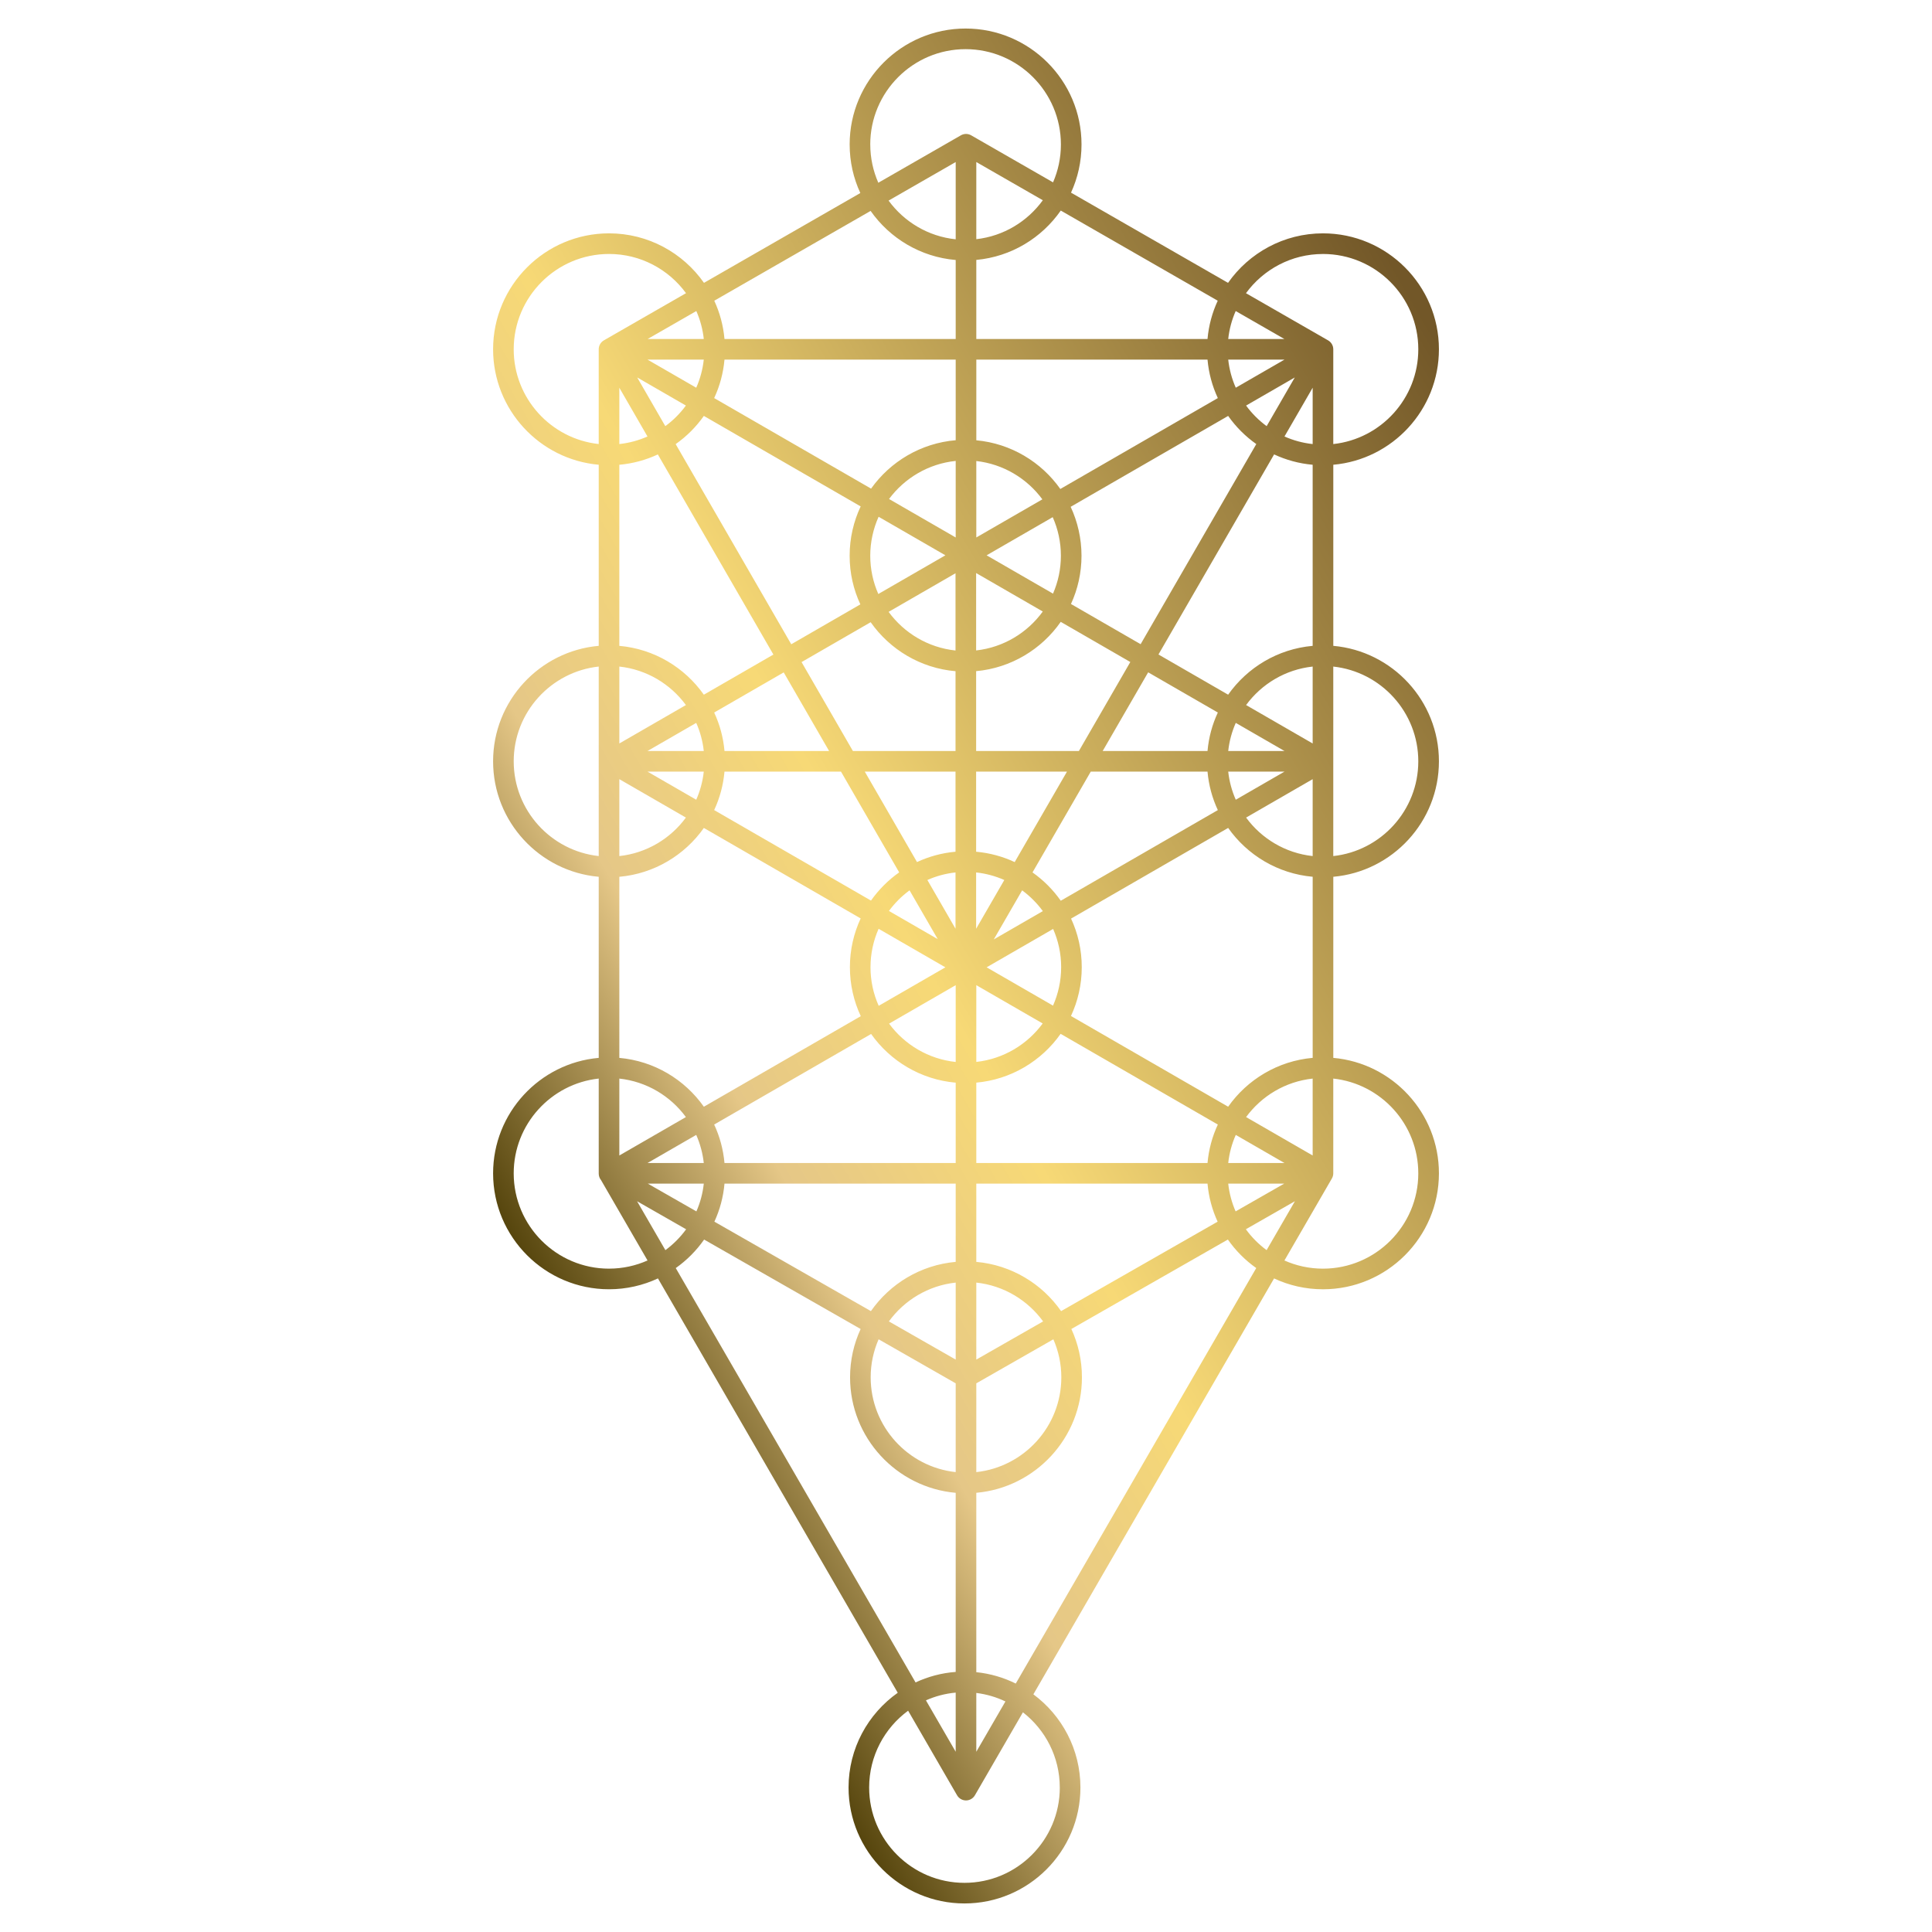 <?xml version="1.0" encoding="UTF-8"?><svg id="Layer_2" xmlns="http://www.w3.org/2000/svg" xmlns:xlink="http://www.w3.org/1999/xlink" viewBox="0 0 1500 1500"><defs><style>.cls-1{fill:url(#New_Gradient_Swatch_2);stroke-width:0px;}</style><linearGradient id="New_Gradient_Swatch_2" x1="394.14" y1="954.62" x2="1242.76" y2="464.66" gradientUnits="userSpaceOnUse"><stop offset="0" stop-color="#56450d"/><stop offset=".21" stop-color="#e5c787"/><stop offset=".39" stop-color="#f7d976"/><stop offset=".99" stop-color="#725728"/></linearGradient></defs><path class="cls-1" d="M382.84,910.97c0,49.63,40.38,90.01,90.01,90.01,13.56,0,26.43-3.02,37.98-8.42l186.18,321.7c-23.09,16.31-38.19,43.2-38.19,73.56,0,49.63,40.38,90.01,90.01,90.01s90.01-40.38,90.01-90.01c0-29.62-14.38-55.94-36.53-72.35l186.88-322.9c11.55,5.4,24.41,8.42,37.98,8.42,49.63,0,90.01-40.38,90.01-90.01,0-46.93-36.11-85.58-82.01-89.65v-140.6c45.9-4.06,82.01-42.71,82.01-89.65s-36.11-85.58-82.01-89.65v-140.6c45.9-4.06,82.01-42.71,82.01-89.65,0-49.63-40.38-90.01-90.01-90.01-30.46,0-57.43,15.21-73.72,38.43l-121.91-70.03c5.23-11.4,8.15-24.07,8.15-37.41,0-49.63-40.38-90.01-90.01-90.01s-90.01,40.38-90.01,90.01c0,13.46,2.97,26.23,8.29,37.71l-121.39,69.73c-16.29-23.22-43.26-38.43-73.72-38.43-49.63,0-90.01,40.38-90.01,90.01,0,46.93,36.11,85.58,82.01,89.65v140.6c-45.9,4.06-82.01,42.71-82.01,89.65s36.11,85.58,82.01,89.65v140.6c-45.9,4.06-82.01,42.71-82.01,89.65ZM472.85,984.98c-40.81,0-74.01-33.2-74.01-74.01,0-38.1,28.95-69.56,66.01-73.57v73.76c0,1.91.67,3.66,1.78,5.04l36.13,62.43c-9.16,4.06-19.27,6.34-29.92,6.34ZM742,279.19v62.59c-27.07,2.29-50.76,16.61-65.7,37.59l-121.82-70.3c4.3-9.22,7.07-19.29,8.01-29.88h179.51ZM937.51,279.19c.94,10.59,3.71,20.65,8.01,29.88l-122.29,70.57c-14.8-20.95-38.32-35.32-65.22-37.8v-62.65h179.51ZM824.01,1069.37c0,38.1-28.95,69.56-66.01,73.57v-68.92l59.83-34.19c3.96,9.06,6.18,19.05,6.18,29.55ZM718.9,1320.15c7.18-3.19,14.94-5.27,23.1-6.01v45.92l-23.1-39.91ZM758,1314.4c8,.99,15.61,3.25,22.61,6.6l-22.61,39.06v-45.66ZM682.17,1039.82l59.83,34.19v68.92c-37.06-4-66.01-35.46-66.01-73.57,0-10.5,2.21-20.49,6.18-29.55ZM675.86,750.92c0-10.6,2.26-20.69,6.29-29.81l51.84,29.92-51.77,29.88c-4.08-9.17-6.37-19.31-6.37-29.98ZM494.7,293.04l37.83,21.83c-4.48,6.11-9.88,11.51-15.99,15.99l-21.84-37.83ZM502.7,338.89c-6.81,3.02-14.15,5.04-21.85,5.87v-43.71l21.85,37.84ZM546.47,322.92l121.75,70.26c-5.48,11.62-8.56,24.6-8.56,38.28s2.99,26.28,8.32,37.78l-53.66,30.97-89.74-155.4c8.49-5.98,15.9-13.4,21.88-21.88ZM975.38,344.78l-89.8,155.37-54.08-31.21c5.25-11.42,8.18-24.11,8.18-37.47s-3.02-26.43-8.42-37.98l122.28-70.57c5.97,8.48,13.37,15.88,21.85,21.86ZM967.46,314.88l37.81-21.82-21.85,37.8c-6.1-4.48-11.49-9.87-15.96-15.98ZM823.87,750.92c0,10.62-2.27,20.72-6.31,29.85l-51.55-29.75,51.63-29.79c4,9.09,6.24,19.13,6.24,29.69ZM997.29,902.97h-43.7c.83-7.69,2.85-15.03,5.86-21.83l37.84,21.83ZM967.46,867.29c11.99-16.34,30.51-27.6,51.69-29.88v59.71l-51.69-29.83ZM937.51,902.97h-179.51v-62.41c27.02-2.43,50.64-16.85,65.47-37.89l122.05,70.43c-4.3,9.22-7.07,19.29-8.01,29.88ZM757.86,677.36c7.71.83,15.06,2.86,21.88,5.88l-21.88,37.85v-43.74ZM757.86,661.28v-62.19h70.53l-40.59,70.23c-9.24-4.31-19.32-7.1-29.93-8.04ZM741.86,661.28c-10.6.94-20.67,3.72-29.9,8.02l-40.54-70.21h70.44v62.19ZM741.86,677.36v43.71l-21.85-37.84c6.81-3.02,14.15-5.04,21.85-5.87ZM758,824.47v-59.59l51.54,29.74c-11.96,16.29-30.43,27.53-51.54,29.85ZM771.58,729.34l22.01-38.07c6.14,4.51,11.56,9.95,16.06,16.11l-38.06,21.97ZM801.64,677.34l45.23-78.26h90.64c.94,10.59,3.71,20.65,8.01,29.88l-121.94,70.37c-5.99-8.53-13.42-15.98-21.94-21.99ZM953.59,599.08h43.7l-37.84,21.83c-3.01-6.81-5.03-14.14-5.86-21.83ZM997.29,583.08h-43.7c.83-7.69,2.85-15.03,5.86-21.83l37.84,21.83ZM967.46,547.4c11.99-16.34,30.51-27.6,51.69-29.88v59.71l-51.69-29.83ZM937.51,583.08h-81.39l35.31-61.09,54.09,31.21c-4.3,9.22-7.07,19.29-8.01,29.88ZM837.64,583.08h-79.77v-62c27.16-2.46,50.87-17.04,65.68-38.27l54.03,31.18-39.93,69.09ZM741.86,505.05c-21.3-2.24-39.92-13.56-51.95-30l51.95-29.98v59.98ZM757.86,444.91l51.75,29.87c-11.94,16.48-30.5,27.87-51.75,30.22v-60.09ZM823.67,431.46c0,10.46-2.19,20.4-6.12,29.43l-51.55-29.75,51.32-29.62c4.07,9.16,6.35,19.28,6.35,29.94ZM758,417.29v-59.35c21,2.36,39.36,13.55,51.29,29.75l-51.29,29.6ZM742,417.29l-51.76-29.87c12.06-16.23,30.6-27.38,51.76-29.56v59.44ZM734,431.14l-52.08,30.05c-4.01-9.11-6.26-19.16-6.26-29.73s2.33-21,6.49-30.24l51.85,29.92ZM675.99,483.09c14.89,21.19,38.67,35.69,65.88,38.03v61.96h-79.68l-39.86-69.03,53.66-30.97ZM643.71,583.08h-81.21c-.94-10.59-3.71-20.65-8.01-29.88l53.98-31.15,35.24,61.03ZM546.41,583.08h-43.7l37.84-21.83c3.01,6.81,5.03,14.14,5.86,21.83ZM502.71,599.08h43.7c-.83,7.69-2.85,15.03-5.86,21.83l-37.84-21.83ZM532.54,634.77c-11.99,16.34-30.51,27.6-51.69,29.88v-59.71l51.69,29.83ZM562.49,599.08h90.45l45.18,78.23c-8.49,5.99-15.91,13.41-21.89,21.9l-121.75-70.26c4.3-9.22,7.07-19.29,8.01-29.88ZM706.17,691.25l21.87,37.87-37.87-21.85c4.49-6.12,9.89-11.52,16-16.01ZM742,764.88v59.63c-21.18-2.25-39.71-13.47-51.73-29.77l51.73-29.85ZM742,840.58v62.39h-179.51c-.94-10.59-3.71-20.65-8.01-29.88l121.85-70.32c14.89,21.05,38.58,35.45,65.66,37.81ZM546.41,902.97h-43.7l37.84-21.83c3.01,6.81,5.03,14.14,5.86,21.83ZM502.97,918.97h43.45c-.82,7.58-2.79,14.83-5.74,21.55l-37.71-21.55ZM532.72,954.4c-4.51,6.19-9.94,11.67-16.11,16.21l-21.98-37.97,38.09,21.77ZM562.49,918.97h179.51v60.75c-27.22,2.41-50.99,16.98-65.83,38.23l-121.52-69.45c4.21-9.13,6.92-19.08,7.85-29.53ZM742,995.8v59.78l-51.87-29.64c11.98-16.48,30.58-27.84,51.87-30.14ZM758,1055.58v-59.78c21.29,2.3,39.88,13.66,51.87,30.14l-51.87,29.64ZM758,979.72v-60.75h179.51c.93,10.46,3.64,20.4,7.85,29.53l-121.52,69.45c-14.84-21.25-38.62-35.83-65.83-38.23ZM953.59,918.97h43.45l-37.71,21.55c-2.94-6.73-4.92-13.97-5.74-21.55ZM1005.37,932.63l-21.98,37.97c-6.17-4.54-11.61-10.01-16.11-16.21l38.09-21.77ZM953.53,859.25l-122.04-70.43c5.37-11.52,8.38-24.36,8.38-37.9s-2.98-26.25-8.3-37.73l121.97-70.39c14.86,21.09,38.53,35.53,65.62,37.92v140.6c-27.09,2.4-50.76,16.84-65.62,37.92ZM967.46,634.77l51.69-29.83v59.71c-21.18-2.29-39.7-13.54-51.69-29.88ZM953.53,539.36l-54.1-31.22,89.79-155.34c9.24,4.31,19.32,7.1,29.93,8.04v140.6c-27.09,2.4-50.76,16.84-65.62,37.92ZM997.27,338.88l21.88-37.85v43.74c-7.71-.83-15.06-2.86-21.88-5.88ZM997.29,279.19l-37.84,21.83c-3.01-6.81-5.03-14.14-5.86-21.83h43.7ZM953.59,263.19c.83-7.64,2.82-14.93,5.8-21.7l37.78,21.7h-43.58ZM540.55,301.03l-37.84-21.83h43.7c-.83,7.69-2.85,15.03-5.86,21.83ZM502.84,263.19l37.78-21.7c2.98,6.77,4.98,14.06,5.8,21.7h-43.58ZM510.74,352.82l89.72,155.38-54,31.16c-14.86-21.09-38.53-35.53-65.62-37.92v-140.6c10.6-.94,20.67-3.72,29.9-8.02ZM532.54,547.4l-51.69,29.83v-59.71c21.18,2.29,39.7,13.54,51.69,29.88ZM546.47,642.81l121.75,70.26c-5.36,11.51-8.36,24.34-8.36,37.86s3.03,26.46,8.44,38.02l-121.83,70.31c-14.86-21.09-38.53-35.53-65.62-37.92v-140.6c27.09-2.4,50.76-16.84,65.62-37.92ZM532.54,867.29l-51.69,29.83v-59.71c21.18,2.29,39.7,13.54,51.69,29.88ZM524.66,984.53c8.56-6.05,16.02-13.55,22.02-22.14l121.52,69.45c-5.27,11.43-8.21,24.14-8.21,37.53,0,46.93,36.11,85.58,82.01,89.65v139.05c-11.06.83-21.56,3.68-31.16,8.16l-186.18-321.7ZM822.83,1387.82c0,40.81-33.2,74.01-74.01,74.01s-74.01-33.2-74.01-74.01c0-24.45,11.92-46.15,30.25-59.64l38.01,65.68c1.43,2.47,4.07,3.99,6.92,3.99s5.49-1.52,6.92-3.99l37.29-64.43c17.39,13.55,28.61,34.68,28.61,58.39ZM788.64,1307.11c-9.41-4.66-19.74-7.73-30.64-8.84v-139.26c45.9-4.06,82.01-42.71,82.01-89.65,0-13.39-2.94-26.1-8.21-37.53l121.52-69.45c6,8.59,13.46,16.1,22.02,22.14l-186.7,322.59ZM1101.16,910.97c0,40.81-33.2,74.01-74.01,74.01-10.65,0-20.76-2.28-29.92-6.34l36.84-63.66c.71-1.22,1.08-2.6,1.08-4.01v-73.57c37.06,4,66.01,35.46,66.01,73.57ZM1101.16,591.08c0,38.1-28.95,69.56-66.01,73.57v-147.13c37.06,4,66.01,35.46,66.01,73.57ZM1027.15,197.19c40.81,0,74.01,33.2,74.01,74.01,0,38.1-28.95,69.56-66.01,73.57v-73.57c0-2.86-1.53-5.51-4.02-6.94l-63.76-36.62c13.47-18.44,35.24-30.44,59.77-30.44ZM945.44,233.48c-4.25,9.18-7,19.19-7.93,29.71h-179.51v-61.39c27.13-2.5,50.8-17.09,65.58-38.32l121.86,70ZM758,125.81l51.64,29.66c-11.92,16.46-30.43,27.85-51.64,30.23v-59.89ZM742,185.79c-21.37-2.21-40.06-13.56-52.11-30.05l52.11-29.93v59.98ZM675.66,112.18c0-40.81,33.2-74.01,74.01-74.01s74.01,33.2,74.01,74.01c0,10.44-2.19,20.38-6.1,29.4l-63.58-36.52c-2.47-1.42-5.5-1.42-7.97,0l-64.11,36.83c-4-9.1-6.24-19.14-6.24-29.7ZM675.95,163.76c14.91,21.25,38.77,35.79,66.05,38.1v61.33h-179.51c-.93-10.52-3.68-20.53-7.93-29.71l121.39-69.73ZM398.84,271.19c0-40.81,33.2-74.01,74.01-74.01,24.53,0,46.3,12.01,59.77,30.44l-63.76,36.62c-2.48,1.43-4.02,4.07-4.02,6.94v73.57c-37.06-4-66.01-35.46-66.01-73.57ZM398.84,591.08c0-38.1,28.95-69.56,66.01-73.57v147.13c-37.06-4-66.01-35.46-66.01-73.57Z"/></svg>